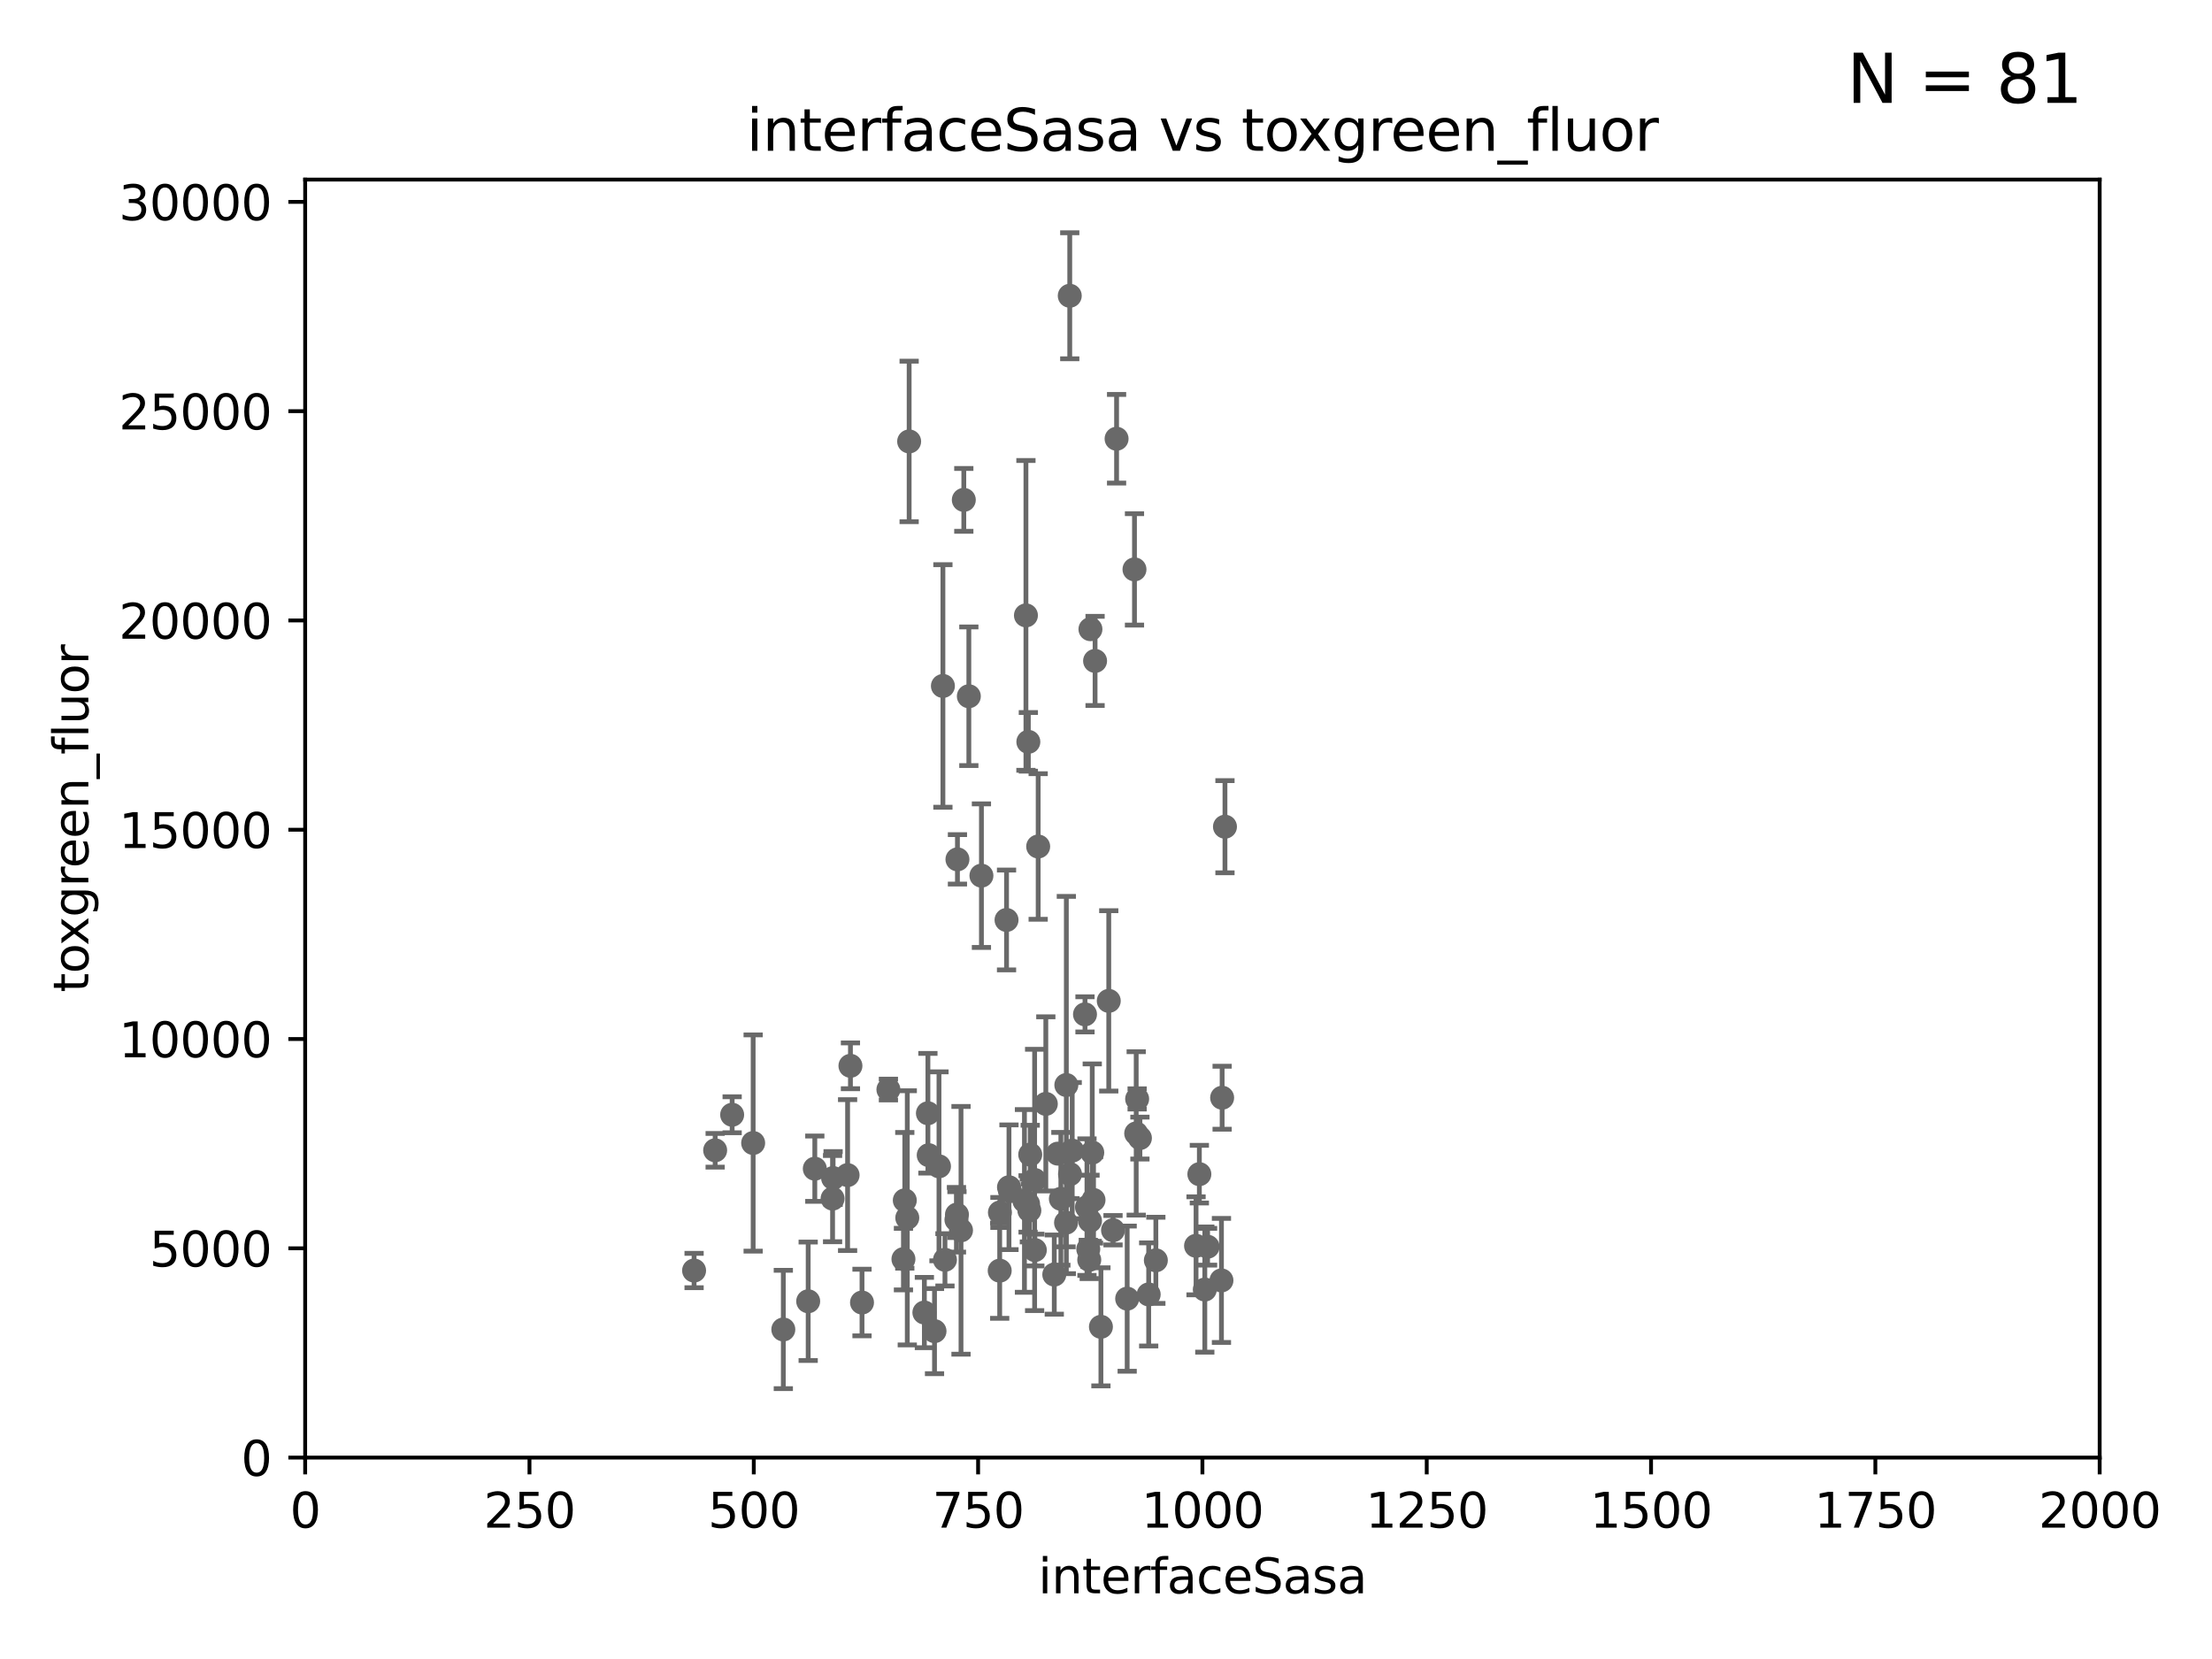 <?xml version="1.0" encoding="utf-8" standalone="no"?>
<!DOCTYPE svg PUBLIC "-//W3C//DTD SVG 1.1//EN"
  "http://www.w3.org/Graphics/SVG/1.1/DTD/svg11.dtd">
<svg xmlns:xlink="http://www.w3.org/1999/xlink" width="460.8pt" height="345.6pt" viewBox="0 0 460.8 345.6" xmlns="http://www.w3.org/2000/svg" version="1.1">
 <defs>
  <style type="text/css">*{stroke-linejoin: round; stroke-linecap: butt}</style>
 </defs>
 <g id="figure_1">
  <g id="patch_1">
   <path d="M 0 345.6 
L 460.8 345.6 
L 460.8 0 
L 0 0 
z
" style="fill: #ffffff"/>
  </g>
  <g id="axes_1">
   <g id="patch_2">
    <path d="M 63.571 303.64 
L 437.4 303.64 
L 437.4 37.411 
L 63.571 37.411 
z
" style="fill: #ffffff"/>
   </g>
   <g id="PathCollection_1">
    <defs>
     <path id="mc69f5da7ca" d="M 0 1.118 
C 0.297 1.118 0.581 1 0.791 0.791 
C 1 0.581 1.118 0.297 1.118 0 
C 1.118 -0.297 1 -0.581 0.791 -0.791 
C 0.581 -1 0.297 -1.118 0 -1.118 
C -0.297 -1.118 -0.581 -1 -0.791 -0.791 
C -1 -0.581 -1.118 -0.297 -1.118 0 
C -1.118 0.297 -1 0.581 -0.791 0.791 
C -0.581 1 -0.297 1.118 0 1.118 
z
" style="stroke: #696969"/>
    </defs>
    <g clip-path="url(#p165bd525e3)">
     <use xlink:href="#mc69f5da7ca" x="152.52" y="232.223" style="fill: #696969; stroke: #696969"/>
     <use xlink:href="#mc69f5da7ca" x="227.159" y="131.072" style="fill: #696969; stroke: #696969"/>
     <use xlink:href="#mc69f5da7ca" x="234.811" y="270.532" style="fill: #696969; stroke: #696969"/>
     <use xlink:href="#mc69f5da7ca" x="254.592" y="228.676" style="fill: #696969; stroke: #696969"/>
     <use xlink:href="#mc69f5da7ca" x="222.138" y="226.03" style="fill: #696969; stroke: #696969"/>
     <use xlink:href="#mc69f5da7ca" x="239.293" y="269.654" style="fill: #696969; stroke: #696969"/>
     <use xlink:href="#mc69f5da7ca" x="214.434" y="252.159" style="fill: #696969; stroke: #696969"/>
     <use xlink:href="#mc69f5da7ca" x="177.163" y="222.03" style="fill: #696969; stroke: #696969"/>
     <use xlink:href="#mc69f5da7ca" x="214.615" y="240.521" style="fill: #696969; stroke: #696969"/>
     <use xlink:href="#mc69f5da7ca" x="208.256" y="264.702" style="fill: #696969; stroke: #696969"/>
     <use xlink:href="#mc69f5da7ca" x="219.626" y="265.515" style="fill: #696969; stroke: #696969"/>
     <use xlink:href="#mc69f5da7ca" x="254.45" y="266.736" style="fill: #696969; stroke: #696969"/>
     <use xlink:href="#mc69f5da7ca" x="213.413" y="250.173" style="fill: #696969; stroke: #696969"/>
     <use xlink:href="#mc69f5da7ca" x="220.998" y="249.733" style="fill: #696969; stroke: #696969"/>
     <use xlink:href="#mc69f5da7ca" x="230.976" y="208.501" style="fill: #696969; stroke: #696969"/>
     <use xlink:href="#mc69f5da7ca" x="213.721" y="128.196" style="fill: #696969; stroke: #696969"/>
     <use xlink:href="#mc69f5da7ca" x="193.469" y="240.644" style="fill: #696969; stroke: #696969"/>
     <use xlink:href="#mc69f5da7ca" x="231.865" y="256.275" style="fill: #696969; stroke: #696969"/>
     <use xlink:href="#mc69f5da7ca" x="209.68" y="191.647" style="fill: #696969; stroke: #696969"/>
     <use xlink:href="#mc69f5da7ca" x="193.301" y="231.912" style="fill: #696969; stroke: #696969"/>
     <use xlink:href="#mc69f5da7ca" x="226.91" y="262.456" style="fill: #696969; stroke: #696969"/>
     <use xlink:href="#mc69f5da7ca" x="228.125" y="137.682" style="fill: #696969; stroke: #696969"/>
     <use xlink:href="#mc69f5da7ca" x="188.486" y="250.052" style="fill: #696969; stroke: #696969"/>
     <use xlink:href="#mc69f5da7ca" x="222.85" y="61.614" style="fill: #696969; stroke: #696969"/>
     <use xlink:href="#mc69f5da7ca" x="251.562" y="259.716" style="fill: #696969; stroke: #696969"/>
     <use xlink:href="#mc69f5da7ca" x="227.8" y="249.972" style="fill: #696969; stroke: #696969"/>
     <use xlink:href="#mc69f5da7ca" x="249.848" y="244.6" style="fill: #696969; stroke: #696969"/>
     <use xlink:href="#mc69f5da7ca" x="222.078" y="254.705" style="fill: #696969; stroke: #696969"/>
     <use xlink:href="#mc69f5da7ca" x="220.368" y="240.325" style="fill: #696969; stroke: #696969"/>
     <use xlink:href="#mc69f5da7ca" x="200.779" y="104.133" style="fill: #696969; stroke: #696969"/>
     <use xlink:href="#mc69f5da7ca" x="229.342" y="276.4" style="fill: #696969; stroke: #696969"/>
     <use xlink:href="#mc69f5da7ca" x="236.691" y="236.109" style="fill: #696969; stroke: #696969"/>
     <use xlink:href="#mc69f5da7ca" x="201.828" y="145.041" style="fill: #696969; stroke: #696969"/>
     <use xlink:href="#mc69f5da7ca" x="236.888" y="228.926" style="fill: #696969; stroke: #696969"/>
     <use xlink:href="#mc69f5da7ca" x="214.224" y="154.539" style="fill: #696969; stroke: #696969"/>
     <use xlink:href="#mc69f5da7ca" x="210.404" y="248.131" style="fill: #696969; stroke: #696969"/>
     <use xlink:href="#mc69f5da7ca" x="215.531" y="245.803" style="fill: #696969; stroke: #696969"/>
     <use xlink:href="#mc69f5da7ca" x="255.183" y="172.218" style="fill: #696969; stroke: #696969"/>
     <use xlink:href="#mc69f5da7ca" x="226.435" y="251.464" style="fill: #696969; stroke: #696969"/>
     <use xlink:href="#mc69f5da7ca" x="196.426" y="142.898" style="fill: #696969; stroke: #696969"/>
     <use xlink:href="#mc69f5da7ca" x="237.467" y="237.081" style="fill: #696969; stroke: #696969"/>
     <use xlink:href="#mc69f5da7ca" x="227.071" y="254.328" style="fill: #696969; stroke: #696969"/>
     <use xlink:href="#mc69f5da7ca" x="189.391" y="91.959" style="fill: #696969; stroke: #696969"/>
     <use xlink:href="#mc69f5da7ca" x="196.854" y="262.442" style="fill: #696969; stroke: #696969"/>
     <use xlink:href="#mc69f5da7ca" x="232.604" y="91.401" style="fill: #696969; stroke: #696969"/>
     <use xlink:href="#mc69f5da7ca" x="199.351" y="253.024" style="fill: #696969; stroke: #696969"/>
     <use xlink:href="#mc69f5da7ca" x="199.454" y="179.021" style="fill: #696969; stroke: #696969"/>
     <use xlink:href="#mc69f5da7ca" x="188.204" y="262.298" style="fill: #696969; stroke: #696969"/>
     <use xlink:href="#mc69f5da7ca" x="236.334" y="118.613" style="fill: #696969; stroke: #696969"/>
     <use xlink:href="#mc69f5da7ca" x="215.577" y="260.408" style="fill: #696969; stroke: #696969"/>
     <use xlink:href="#mc69f5da7ca" x="192.565" y="273.425" style="fill: #696969; stroke: #696969"/>
     <use xlink:href="#mc69f5da7ca" x="210.189" y="247.328" style="fill: #696969; stroke: #696969"/>
     <use xlink:href="#mc69f5da7ca" x="156.896" y="238.109" style="fill: #696969; stroke: #696969"/>
     <use xlink:href="#mc69f5da7ca" x="179.572" y="271.342" style="fill: #696969; stroke: #696969"/>
     <use xlink:href="#mc69f5da7ca" x="214.168" y="250.798" style="fill: #696969; stroke: #696969"/>
     <use xlink:href="#mc69f5da7ca" x="168.359" y="271.08" style="fill: #696969; stroke: #696969"/>
     <use xlink:href="#mc69f5da7ca" x="148.98" y="239.627" style="fill: #696969; stroke: #696969"/>
     <use xlink:href="#mc69f5da7ca" x="144.591" y="264.676" style="fill: #696969; stroke: #696969"/>
     <use xlink:href="#mc69f5da7ca" x="208.303" y="252.58" style="fill: #696969; stroke: #696969"/>
     <use xlink:href="#mc69f5da7ca" x="173.55" y="245.41" style="fill: #696969; stroke: #696969"/>
     <use xlink:href="#mc69f5da7ca" x="176.57" y="244.793" style="fill: #696969; stroke: #696969"/>
     <use xlink:href="#mc69f5da7ca" x="249.159" y="259.526" style="fill: #696969; stroke: #696969"/>
     <use xlink:href="#mc69f5da7ca" x="222.903" y="244.598" style="fill: #696969; stroke: #696969"/>
     <use xlink:href="#mc69f5da7ca" x="195.608" y="242.966" style="fill: #696969; stroke: #696969"/>
     <use xlink:href="#mc69f5da7ca" x="217.863" y="229.961" style="fill: #696969; stroke: #696969"/>
     <use xlink:href="#mc69f5da7ca" x="250.983" y="268.638" style="fill: #696969; stroke: #696969"/>
     <use xlink:href="#mc69f5da7ca" x="223.362" y="239.696" style="fill: #696969; stroke: #696969"/>
     <use xlink:href="#mc69f5da7ca" x="185.073" y="226.973" style="fill: #696969; stroke: #696969"/>
     <use xlink:href="#mc69f5da7ca" x="169.74" y="243.461" style="fill: #696969; stroke: #696969"/>
     <use xlink:href="#mc69f5da7ca" x="216.271" y="176.343" style="fill: #696969; stroke: #696969"/>
     <use xlink:href="#mc69f5da7ca" x="163.18" y="276.953" style="fill: #696969; stroke: #696969"/>
     <use xlink:href="#mc69f5da7ca" x="240.785" y="262.547" style="fill: #696969; stroke: #696969"/>
     <use xlink:href="#mc69f5da7ca" x="226.708" y="260.213" style="fill: #696969; stroke: #696969"/>
     <use xlink:href="#mc69f5da7ca" x="194.677" y="277.301" style="fill: #696969; stroke: #696969"/>
     <use xlink:href="#mc69f5da7ca" x="199.245" y="254.099" style="fill: #696969; stroke: #696969"/>
     <use xlink:href="#mc69f5da7ca" x="204.449" y="182.415" style="fill: #696969; stroke: #696969"/>
     <use xlink:href="#mc69f5da7ca" x="226.024" y="211.31" style="fill: #696969; stroke: #696969"/>
     <use xlink:href="#mc69f5da7ca" x="200.196" y="256.301" style="fill: #696969; stroke: #696969"/>
     <use xlink:href="#mc69f5da7ca" x="227.536" y="240.105" style="fill: #696969; stroke: #696969"/>
     <use xlink:href="#mc69f5da7ca" x="189.004" y="253.699" style="fill: #696969; stroke: #696969"/>
     <use xlink:href="#mc69f5da7ca" x="173.441" y="249.694" style="fill: #696969; stroke: #696969"/>
    </g>
   </g>
   <g id="matplotlib.axis_1">
    <g id="xtick_1">
     <g id="line2d_1">
      <defs>
       <path id="mbafc7efdcf" d="M 0 0 
L 0 3.5 
" style="stroke: #000000; stroke-width: 0.8"/>
      </defs>
      <g>
       <use xlink:href="#mbafc7efdcf" x="63.571" y="303.64" style="stroke: #000000; stroke-width: 0.8"/>
      </g>
     </g>
     <g id="text_1">
      <!-- 0 -->
      <g transform="translate(60.39 318.238)scale(0.1 -0.1)">
       <defs>
        <path id="DejaVuSans-30" d="M 2034 4250 
Q 1547 4250 1301 3770 
Q 1056 3291 1056 2328 
Q 1056 1369 1301 889 
Q 1547 409 2034 409 
Q 2525 409 2770 889 
Q 3016 1369 3016 2328 
Q 3016 3291 2770 3770 
Q 2525 4250 2034 4250 
z
M 2034 4750 
Q 2819 4750 3233 4129 
Q 3647 3509 3647 2328 
Q 3647 1150 3233 529 
Q 2819 -91 2034 -91 
Q 1250 -91 836 529 
Q 422 1150 422 2328 
Q 422 3509 836 4129 
Q 1250 4750 2034 4750 
z
" transform="scale(0.016)"/>
       </defs>
       <use xlink:href="#DejaVuSans-30"/>
      </g>
     </g>
    </g>
    <g id="xtick_2">
     <g id="line2d_2">
      <g>
       <use xlink:href="#mbafc7efdcf" x="110.3" y="303.64" style="stroke: #000000; stroke-width: 0.8"/>
      </g>
     </g>
     <g id="text_2">
      <!-- 250 -->
      <g transform="translate(100.756 318.238)scale(0.1 -0.1)">
       <defs>
        <path id="DejaVuSans-32" d="M 1228 531 
L 3431 531 
L 3431 0 
L 469 0 
L 469 531 
Q 828 903 1448 1529 
Q 2069 2156 2228 2338 
Q 2531 2678 2651 2914 
Q 2772 3150 2772 3378 
Q 2772 3750 2511 3984 
Q 2250 4219 1831 4219 
Q 1534 4219 1204 4116 
Q 875 4013 500 3803 
L 500 4441 
Q 881 4594 1212 4672 
Q 1544 4750 1819 4750 
Q 2544 4750 2975 4387 
Q 3406 4025 3406 3419 
Q 3406 3131 3298 2873 
Q 3191 2616 2906 2266 
Q 2828 2175 2409 1742 
Q 1991 1309 1228 531 
z
" transform="scale(0.016)"/>
        <path id="DejaVuSans-35" d="M 691 4666 
L 3169 4666 
L 3169 4134 
L 1269 4134 
L 1269 2991 
Q 1406 3038 1543 3061 
Q 1681 3084 1819 3084 
Q 2600 3084 3056 2656 
Q 3513 2228 3513 1497 
Q 3513 744 3044 326 
Q 2575 -91 1722 -91 
Q 1428 -91 1123 -41 
Q 819 9 494 109 
L 494 744 
Q 775 591 1075 516 
Q 1375 441 1709 441 
Q 2250 441 2565 725 
Q 2881 1009 2881 1497 
Q 2881 1984 2565 2268 
Q 2250 2553 1709 2553 
Q 1456 2553 1204 2497 
Q 953 2441 691 2322 
L 691 4666 
z
" transform="scale(0.016)"/>
       </defs>
       <use xlink:href="#DejaVuSans-32"/>
       <use xlink:href="#DejaVuSans-35" x="63.623"/>
       <use xlink:href="#DejaVuSans-30" x="127.246"/>
      </g>
     </g>
    </g>
    <g id="xtick_3">
     <g id="line2d_3">
      <g>
       <use xlink:href="#mbafc7efdcf" x="157.028" y="303.64" style="stroke: #000000; stroke-width: 0.8"/>
      </g>
     </g>
     <g id="text_3">
      <!-- 500 -->
      <g transform="translate(147.485 318.238)scale(0.1 -0.1)">
       <use xlink:href="#DejaVuSans-35"/>
       <use xlink:href="#DejaVuSans-30" x="63.623"/>
       <use xlink:href="#DejaVuSans-30" x="127.246"/>
      </g>
     </g>
    </g>
    <g id="xtick_4">
     <g id="line2d_4">
      <g>
       <use xlink:href="#mbafc7efdcf" x="203.757" y="303.64" style="stroke: #000000; stroke-width: 0.8"/>
      </g>
     </g>
     <g id="text_4">
      <!-- 750 -->
      <g transform="translate(194.213 318.238)scale(0.1 -0.1)">
       <defs>
        <path id="DejaVuSans-37" d="M 525 4666 
L 3525 4666 
L 3525 4397 
L 1831 0 
L 1172 0 
L 2766 4134 
L 525 4134 
L 525 4666 
z
" transform="scale(0.016)"/>
       </defs>
       <use xlink:href="#DejaVuSans-37"/>
       <use xlink:href="#DejaVuSans-35" x="63.623"/>
       <use xlink:href="#DejaVuSans-30" x="127.246"/>
      </g>
     </g>
    </g>
    <g id="xtick_5">
     <g id="line2d_5">
      <g>
       <use xlink:href="#mbafc7efdcf" x="250.486" y="303.64" style="stroke: #000000; stroke-width: 0.8"/>
      </g>
     </g>
     <g id="text_5">
      <!-- 1000 -->
      <g transform="translate(237.761 318.238)scale(0.1 -0.1)">
       <defs>
        <path id="DejaVuSans-31" d="M 794 531 
L 1825 531 
L 1825 4091 
L 703 3866 
L 703 4441 
L 1819 4666 
L 2450 4666 
L 2450 531 
L 3481 531 
L 3481 0 
L 794 0 
L 794 531 
z
" transform="scale(0.016)"/>
       </defs>
       <use xlink:href="#DejaVuSans-31"/>
       <use xlink:href="#DejaVuSans-30" x="63.623"/>
       <use xlink:href="#DejaVuSans-30" x="127.246"/>
       <use xlink:href="#DejaVuSans-30" x="190.869"/>
      </g>
     </g>
    </g>
    <g id="xtick_6">
     <g id="line2d_6">
      <g>
       <use xlink:href="#mbafc7efdcf" x="297.214" y="303.64" style="stroke: #000000; stroke-width: 0.8"/>
      </g>
     </g>
     <g id="text_6">
      <!-- 1250 -->
      <g transform="translate(284.489 318.238)scale(0.1 -0.1)">
       <use xlink:href="#DejaVuSans-31"/>
       <use xlink:href="#DejaVuSans-32" x="63.623"/>
       <use xlink:href="#DejaVuSans-35" x="127.246"/>
       <use xlink:href="#DejaVuSans-30" x="190.869"/>
      </g>
     </g>
    </g>
    <g id="xtick_7">
     <g id="line2d_7">
      <g>
       <use xlink:href="#mbafc7efdcf" x="343.943" y="303.64" style="stroke: #000000; stroke-width: 0.8"/>
      </g>
     </g>
     <g id="text_7">
      <!-- 1500 -->
      <g transform="translate(331.218 318.238)scale(0.1 -0.1)">
       <use xlink:href="#DejaVuSans-31"/>
       <use xlink:href="#DejaVuSans-35" x="63.623"/>
       <use xlink:href="#DejaVuSans-30" x="127.246"/>
       <use xlink:href="#DejaVuSans-30" x="190.869"/>
      </g>
     </g>
    </g>
    <g id="xtick_8">
     <g id="line2d_8">
      <g>
       <use xlink:href="#mbafc7efdcf" x="390.671" y="303.64" style="stroke: #000000; stroke-width: 0.8"/>
      </g>
     </g>
     <g id="text_8">
      <!-- 1750 -->
      <g transform="translate(377.946 318.238)scale(0.1 -0.1)">
       <use xlink:href="#DejaVuSans-31"/>
       <use xlink:href="#DejaVuSans-37" x="63.623"/>
       <use xlink:href="#DejaVuSans-35" x="127.246"/>
       <use xlink:href="#DejaVuSans-30" x="190.869"/>
      </g>
     </g>
    </g>
    <g id="xtick_9">
     <g id="line2d_9">
      <g>
       <use xlink:href="#mbafc7efdcf" x="437.4" y="303.64" style="stroke: #000000; stroke-width: 0.8"/>
      </g>
     </g>
     <g id="text_9">
      <!-- 2000 -->
      <g transform="translate(424.675 318.238)scale(0.1 -0.1)">
       <use xlink:href="#DejaVuSans-32"/>
       <use xlink:href="#DejaVuSans-30" x="63.623"/>
       <use xlink:href="#DejaVuSans-30" x="127.246"/>
       <use xlink:href="#DejaVuSans-30" x="190.869"/>
      </g>
     </g>
    </g>
    <g id="text_10">
     <!-- interfaceSasa -->
     <g transform="translate(216.279 331.917)scale(0.1 -0.1)">
      <defs>
       <path id="DejaVuSans-69" d="M 603 3500 
L 1178 3500 
L 1178 0 
L 603 0 
L 603 3500 
z
M 603 4863 
L 1178 4863 
L 1178 4134 
L 603 4134 
L 603 4863 
z
" transform="scale(0.016)"/>
       <path id="DejaVuSans-6e" d="M 3513 2113 
L 3513 0 
L 2938 0 
L 2938 2094 
Q 2938 2591 2744 2837 
Q 2550 3084 2163 3084 
Q 1697 3084 1428 2787 
Q 1159 2491 1159 1978 
L 1159 0 
L 581 0 
L 581 3500 
L 1159 3500 
L 1159 2956 
Q 1366 3272 1645 3428 
Q 1925 3584 2291 3584 
Q 2894 3584 3203 3211 
Q 3513 2838 3513 2113 
z
" transform="scale(0.016)"/>
       <path id="DejaVuSans-74" d="M 1172 4494 
L 1172 3500 
L 2356 3500 
L 2356 3053 
L 1172 3053 
L 1172 1153 
Q 1172 725 1289 603 
Q 1406 481 1766 481 
L 2356 481 
L 2356 0 
L 1766 0 
Q 1100 0 847 248 
Q 594 497 594 1153 
L 594 3053 
L 172 3053 
L 172 3500 
L 594 3500 
L 594 4494 
L 1172 4494 
z
" transform="scale(0.016)"/>
       <path id="DejaVuSans-65" d="M 3597 1894 
L 3597 1613 
L 953 1613 
Q 991 1019 1311 708 
Q 1631 397 2203 397 
Q 2534 397 2845 478 
Q 3156 559 3463 722 
L 3463 178 
Q 3153 47 2828 -22 
Q 2503 -91 2169 -91 
Q 1331 -91 842 396 
Q 353 884 353 1716 
Q 353 2575 817 3079 
Q 1281 3584 2069 3584 
Q 2775 3584 3186 3129 
Q 3597 2675 3597 1894 
z
M 3022 2063 
Q 3016 2534 2758 2815 
Q 2500 3097 2075 3097 
Q 1594 3097 1305 2825 
Q 1016 2553 972 2059 
L 3022 2063 
z
" transform="scale(0.016)"/>
       <path id="DejaVuSans-72" d="M 2631 2963 
Q 2534 3019 2420 3045 
Q 2306 3072 2169 3072 
Q 1681 3072 1420 2755 
Q 1159 2438 1159 1844 
L 1159 0 
L 581 0 
L 581 3500 
L 1159 3500 
L 1159 2956 
Q 1341 3275 1631 3429 
Q 1922 3584 2338 3584 
Q 2397 3584 2469 3576 
Q 2541 3569 2628 3553 
L 2631 2963 
z
" transform="scale(0.016)"/>
       <path id="DejaVuSans-66" d="M 2375 4863 
L 2375 4384 
L 1825 4384 
Q 1516 4384 1395 4259 
Q 1275 4134 1275 3809 
L 1275 3500 
L 2222 3500 
L 2222 3053 
L 1275 3053 
L 1275 0 
L 697 0 
L 697 3053 
L 147 3053 
L 147 3500 
L 697 3500 
L 697 3744 
Q 697 4328 969 4595 
Q 1241 4863 1831 4863 
L 2375 4863 
z
" transform="scale(0.016)"/>
       <path id="DejaVuSans-61" d="M 2194 1759 
Q 1497 1759 1228 1600 
Q 959 1441 959 1056 
Q 959 750 1161 570 
Q 1363 391 1709 391 
Q 2188 391 2477 730 
Q 2766 1069 2766 1631 
L 2766 1759 
L 2194 1759 
z
M 3341 1997 
L 3341 0 
L 2766 0 
L 2766 531 
Q 2569 213 2275 61 
Q 1981 -91 1556 -91 
Q 1019 -91 701 211 
Q 384 513 384 1019 
Q 384 1609 779 1909 
Q 1175 2209 1959 2209 
L 2766 2209 
L 2766 2266 
Q 2766 2663 2505 2880 
Q 2244 3097 1772 3097 
Q 1472 3097 1187 3025 
Q 903 2953 641 2809 
L 641 3341 
Q 956 3463 1253 3523 
Q 1550 3584 1831 3584 
Q 2591 3584 2966 3190 
Q 3341 2797 3341 1997 
z
" transform="scale(0.016)"/>
       <path id="DejaVuSans-63" d="M 3122 3366 
L 3122 2828 
Q 2878 2963 2633 3030 
Q 2388 3097 2138 3097 
Q 1578 3097 1268 2742 
Q 959 2388 959 1747 
Q 959 1106 1268 751 
Q 1578 397 2138 397 
Q 2388 397 2633 464 
Q 2878 531 3122 666 
L 3122 134 
Q 2881 22 2623 -34 
Q 2366 -91 2075 -91 
Q 1284 -91 818 406 
Q 353 903 353 1747 
Q 353 2603 823 3093 
Q 1294 3584 2113 3584 
Q 2378 3584 2631 3529 
Q 2884 3475 3122 3366 
z
" transform="scale(0.016)"/>
       <path id="DejaVuSans-53" d="M 3425 4513 
L 3425 3897 
Q 3066 4069 2747 4153 
Q 2428 4238 2131 4238 
Q 1616 4238 1336 4038 
Q 1056 3838 1056 3469 
Q 1056 3159 1242 3001 
Q 1428 2844 1947 2747 
L 2328 2669 
Q 3034 2534 3370 2195 
Q 3706 1856 3706 1288 
Q 3706 609 3251 259 
Q 2797 -91 1919 -91 
Q 1588 -91 1214 -16 
Q 841 59 441 206 
L 441 856 
Q 825 641 1194 531 
Q 1563 422 1919 422 
Q 2459 422 2753 634 
Q 3047 847 3047 1241 
Q 3047 1584 2836 1778 
Q 2625 1972 2144 2069 
L 1759 2144 
Q 1053 2284 737 2584 
Q 422 2884 422 3419 
Q 422 4038 858 4394 
Q 1294 4750 2059 4750 
Q 2388 4750 2728 4690 
Q 3069 4631 3425 4513 
z
" transform="scale(0.016)"/>
       <path id="DejaVuSans-73" d="M 2834 3397 
L 2834 2853 
Q 2591 2978 2328 3040 
Q 2066 3103 1784 3103 
Q 1356 3103 1142 2972 
Q 928 2841 928 2578 
Q 928 2378 1081 2264 
Q 1234 2150 1697 2047 
L 1894 2003 
Q 2506 1872 2764 1633 
Q 3022 1394 3022 966 
Q 3022 478 2636 193 
Q 2250 -91 1575 -91 
Q 1294 -91 989 -36 
Q 684 19 347 128 
L 347 722 
Q 666 556 975 473 
Q 1284 391 1588 391 
Q 1994 391 2212 530 
Q 2431 669 2431 922 
Q 2431 1156 2273 1281 
Q 2116 1406 1581 1522 
L 1381 1569 
Q 847 1681 609 1914 
Q 372 2147 372 2553 
Q 372 3047 722 3315 
Q 1072 3584 1716 3584 
Q 2034 3584 2315 3537 
Q 2597 3491 2834 3397 
z
" transform="scale(0.016)"/>
      </defs>
      <use xlink:href="#DejaVuSans-69"/>
      <use xlink:href="#DejaVuSans-6e" x="27.783"/>
      <use xlink:href="#DejaVuSans-74" x="91.162"/>
      <use xlink:href="#DejaVuSans-65" x="130.371"/>
      <use xlink:href="#DejaVuSans-72" x="191.895"/>
      <use xlink:href="#DejaVuSans-66" x="233.008"/>
      <use xlink:href="#DejaVuSans-61" x="268.213"/>
      <use xlink:href="#DejaVuSans-63" x="329.492"/>
      <use xlink:href="#DejaVuSans-65" x="384.473"/>
      <use xlink:href="#DejaVuSans-53" x="445.996"/>
      <use xlink:href="#DejaVuSans-61" x="509.473"/>
      <use xlink:href="#DejaVuSans-73" x="570.752"/>
      <use xlink:href="#DejaVuSans-61" x="622.852"/>
     </g>
    </g>
   </g>
   <g id="matplotlib.axis_2">
    <g id="ytick_1">
     <g id="line2d_10">
      <defs>
       <path id="m577dec6bf4" d="M 0 0 
L -3.5 0 
" style="stroke: #000000; stroke-width: 0.8"/>
      </defs>
      <g>
       <use xlink:href="#m577dec6bf4" x="63.571" y="303.64" style="stroke: #000000; stroke-width: 0.8"/>
      </g>
     </g>
     <g id="text_11">
      <!-- 0 -->
      <g transform="translate(50.209 307.439)scale(0.1 -0.1)">
       <use xlink:href="#DejaVuSans-30"/>
      </g>
     </g>
    </g>
    <g id="ytick_2">
     <g id="line2d_11">
      <g>
       <use xlink:href="#m577dec6bf4" x="63.571" y="260.043" style="stroke: #000000; stroke-width: 0.8"/>
      </g>
     </g>
     <g id="text_12">
      <!-- 5000 -->
      <g transform="translate(31.121 263.843)scale(0.1 -0.1)">
       <use xlink:href="#DejaVuSans-35"/>
       <use xlink:href="#DejaVuSans-30" x="63.623"/>
       <use xlink:href="#DejaVuSans-30" x="127.246"/>
       <use xlink:href="#DejaVuSans-30" x="190.869"/>
      </g>
     </g>
    </g>
    <g id="ytick_3">
     <g id="line2d_12">
      <g>
       <use xlink:href="#m577dec6bf4" x="63.571" y="216.447" style="stroke: #000000; stroke-width: 0.8"/>
      </g>
     </g>
     <g id="text_13">
      <!-- 10000 -->
      <g transform="translate(24.759 220.246)scale(0.1 -0.1)">
       <use xlink:href="#DejaVuSans-31"/>
       <use xlink:href="#DejaVuSans-30" x="63.623"/>
       <use xlink:href="#DejaVuSans-30" x="127.246"/>
       <use xlink:href="#DejaVuSans-30" x="190.869"/>
       <use xlink:href="#DejaVuSans-30" x="254.492"/>
      </g>
     </g>
    </g>
    <g id="ytick_4">
     <g id="line2d_13">
      <g>
       <use xlink:href="#m577dec6bf4" x="63.571" y="172.85" style="stroke: #000000; stroke-width: 0.8"/>
      </g>
     </g>
     <g id="text_14">
      <!-- 15000 -->
      <g transform="translate(24.759 176.649)scale(0.1 -0.1)">
       <use xlink:href="#DejaVuSans-31"/>
       <use xlink:href="#DejaVuSans-35" x="63.623"/>
       <use xlink:href="#DejaVuSans-30" x="127.246"/>
       <use xlink:href="#DejaVuSans-30" x="190.869"/>
       <use xlink:href="#DejaVuSans-30" x="254.492"/>
      </g>
     </g>
    </g>
    <g id="ytick_5">
     <g id="line2d_14">
      <g>
       <use xlink:href="#m577dec6bf4" x="63.571" y="129.254" style="stroke: #000000; stroke-width: 0.8"/>
      </g>
     </g>
     <g id="text_15">
      <!-- 20000 -->
      <g transform="translate(24.759 133.053)scale(0.1 -0.1)">
       <use xlink:href="#DejaVuSans-32"/>
       <use xlink:href="#DejaVuSans-30" x="63.623"/>
       <use xlink:href="#DejaVuSans-30" x="127.246"/>
       <use xlink:href="#DejaVuSans-30" x="190.869"/>
       <use xlink:href="#DejaVuSans-30" x="254.492"/>
      </g>
     </g>
    </g>
    <g id="ytick_6">
     <g id="line2d_15">
      <g>
       <use xlink:href="#m577dec6bf4" x="63.571" y="85.657" style="stroke: #000000; stroke-width: 0.8"/>
      </g>
     </g>
     <g id="text_16">
      <!-- 25000 -->
      <g transform="translate(24.759 89.456)scale(0.1 -0.1)">
       <use xlink:href="#DejaVuSans-32"/>
       <use xlink:href="#DejaVuSans-35" x="63.623"/>
       <use xlink:href="#DejaVuSans-30" x="127.246"/>
       <use xlink:href="#DejaVuSans-30" x="190.869"/>
       <use xlink:href="#DejaVuSans-30" x="254.492"/>
      </g>
     </g>
    </g>
    <g id="ytick_7">
     <g id="line2d_16">
      <g>
       <use xlink:href="#m577dec6bf4" x="63.571" y="42.06" style="stroke: #000000; stroke-width: 0.8"/>
      </g>
     </g>
     <g id="text_17">
      <!-- 30000 -->
      <g transform="translate(24.759 45.86)scale(0.1 -0.1)">
       <defs>
        <path id="DejaVuSans-33" d="M 2597 2516 
Q 3050 2419 3304 2112 
Q 3559 1806 3559 1356 
Q 3559 666 3084 287 
Q 2609 -91 1734 -91 
Q 1441 -91 1130 -33 
Q 819 25 488 141 
L 488 750 
Q 750 597 1062 519 
Q 1375 441 1716 441 
Q 2309 441 2620 675 
Q 2931 909 2931 1356 
Q 2931 1769 2642 2001 
Q 2353 2234 1838 2234 
L 1294 2234 
L 1294 2753 
L 1863 2753 
Q 2328 2753 2575 2939 
Q 2822 3125 2822 3475 
Q 2822 3834 2567 4026 
Q 2313 4219 1838 4219 
Q 1578 4219 1281 4162 
Q 984 4106 628 3988 
L 628 4550 
Q 988 4650 1302 4700 
Q 1616 4750 1894 4750 
Q 2613 4750 3031 4423 
Q 3450 4097 3450 3541 
Q 3450 3153 3228 2886 
Q 3006 2619 2597 2516 
z
" transform="scale(0.016)"/>
       </defs>
       <use xlink:href="#DejaVuSans-33"/>
       <use xlink:href="#DejaVuSans-30" x="63.623"/>
       <use xlink:href="#DejaVuSans-30" x="127.246"/>
       <use xlink:href="#DejaVuSans-30" x="190.869"/>
       <use xlink:href="#DejaVuSans-30" x="254.492"/>
      </g>
     </g>
    </g>
    <g id="text_18">
     <!-- toxgreen_fluor -->
     <g transform="translate(18.401 206.72)rotate(-90)scale(0.1 -0.1)">
      <defs>
       <path id="DejaVuSans-6f" d="M 1959 3097 
Q 1497 3097 1228 2736 
Q 959 2375 959 1747 
Q 959 1119 1226 758 
Q 1494 397 1959 397 
Q 2419 397 2687 759 
Q 2956 1122 2956 1747 
Q 2956 2369 2687 2733 
Q 2419 3097 1959 3097 
z
M 1959 3584 
Q 2709 3584 3137 3096 
Q 3566 2609 3566 1747 
Q 3566 888 3137 398 
Q 2709 -91 1959 -91 
Q 1206 -91 779 398 
Q 353 888 353 1747 
Q 353 2609 779 3096 
Q 1206 3584 1959 3584 
z
" transform="scale(0.016)"/>
       <path id="DejaVuSans-78" d="M 3513 3500 
L 2247 1797 
L 3578 0 
L 2900 0 
L 1881 1375 
L 863 0 
L 184 0 
L 1544 1831 
L 300 3500 
L 978 3500 
L 1906 2253 
L 2834 3500 
L 3513 3500 
z
" transform="scale(0.016)"/>
       <path id="DejaVuSans-67" d="M 2906 1791 
Q 2906 2416 2648 2759 
Q 2391 3103 1925 3103 
Q 1463 3103 1205 2759 
Q 947 2416 947 1791 
Q 947 1169 1205 825 
Q 1463 481 1925 481 
Q 2391 481 2648 825 
Q 2906 1169 2906 1791 
z
M 3481 434 
Q 3481 -459 3084 -895 
Q 2688 -1331 1869 -1331 
Q 1566 -1331 1297 -1286 
Q 1028 -1241 775 -1147 
L 775 -588 
Q 1028 -725 1275 -790 
Q 1522 -856 1778 -856 
Q 2344 -856 2625 -561 
Q 2906 -266 2906 331 
L 2906 616 
Q 2728 306 2450 153 
Q 2172 0 1784 0 
Q 1141 0 747 490 
Q 353 981 353 1791 
Q 353 2603 747 3093 
Q 1141 3584 1784 3584 
Q 2172 3584 2450 3431 
Q 2728 3278 2906 2969 
L 2906 3500 
L 3481 3500 
L 3481 434 
z
" transform="scale(0.016)"/>
       <path id="DejaVuSans-5f" d="M 3263 -1063 
L 3263 -1509 
L -63 -1509 
L -63 -1063 
L 3263 -1063 
z
" transform="scale(0.016)"/>
       <path id="DejaVuSans-6c" d="M 603 4863 
L 1178 4863 
L 1178 0 
L 603 0 
L 603 4863 
z
" transform="scale(0.016)"/>
       <path id="DejaVuSans-75" d="M 544 1381 
L 544 3500 
L 1119 3500 
L 1119 1403 
Q 1119 906 1312 657 
Q 1506 409 1894 409 
Q 2359 409 2629 706 
Q 2900 1003 2900 1516 
L 2900 3500 
L 3475 3500 
L 3475 0 
L 2900 0 
L 2900 538 
Q 2691 219 2414 64 
Q 2138 -91 1772 -91 
Q 1169 -91 856 284 
Q 544 659 544 1381 
z
M 1991 3584 
L 1991 3584 
z
" transform="scale(0.016)"/>
      </defs>
      <use xlink:href="#DejaVuSans-74"/>
      <use xlink:href="#DejaVuSans-6f" x="39.209"/>
      <use xlink:href="#DejaVuSans-78" x="97.266"/>
      <use xlink:href="#DejaVuSans-67" x="156.445"/>
      <use xlink:href="#DejaVuSans-72" x="219.922"/>
      <use xlink:href="#DejaVuSans-65" x="258.785"/>
      <use xlink:href="#DejaVuSans-65" x="320.309"/>
      <use xlink:href="#DejaVuSans-6e" x="381.832"/>
      <use xlink:href="#DejaVuSans-5f" x="445.211"/>
      <use xlink:href="#DejaVuSans-66" x="495.211"/>
      <use xlink:href="#DejaVuSans-6c" x="530.416"/>
      <use xlink:href="#DejaVuSans-75" x="558.199"/>
      <use xlink:href="#DejaVuSans-6f" x="621.578"/>
      <use xlink:href="#DejaVuSans-72" x="682.76"/>
     </g>
    </g>
   </g>
   <g id="LineCollection_1">
    <path d="M 152.52 235.969 
L 152.52 228.477 
" clip-path="url(#p165bd525e3)" style="fill: none; stroke: #696969"/>
    <path d="M 227.159 131.667 
L 227.159 130.476 
" clip-path="url(#p165bd525e3)" style="fill: none; stroke: #696969"/>
    <path d="M 234.811 285.649 
L 234.811 255.415 
" clip-path="url(#p165bd525e3)" style="fill: none; stroke: #696969"/>
    <path d="M 254.592 235.234 
L 254.592 222.117 
" clip-path="url(#p165bd525e3)" style="fill: none; stroke: #696969"/>
    <path d="M 222.138 265.328 
L 222.138 186.732 
" clip-path="url(#p165bd525e3)" style="fill: none; stroke: #696969"/>
    <path d="M 239.293 280.391 
L 239.293 258.917 
" clip-path="url(#p165bd525e3)" style="fill: none; stroke: #696969"/>
    <path d="M 214.434 258.71 
L 214.434 245.608 
" clip-path="url(#p165bd525e3)" style="fill: none; stroke: #696969"/>
    <path d="M 177.163 226.799 
L 177.163 217.261 
" clip-path="url(#p165bd525e3)" style="fill: none; stroke: #696969"/>
    <path d="M 214.615 246.633 
L 214.615 234.409 
" clip-path="url(#p165bd525e3)" style="fill: none; stroke: #696969"/>
    <path d="M 208.256 274.628 
L 208.256 254.777 
" clip-path="url(#p165bd525e3)" style="fill: none; stroke: #696969"/>
    <path d="M 219.626 273.765 
L 219.626 257.265 
" clip-path="url(#p165bd525e3)" style="fill: none; stroke: #696969"/>
    <path d="M 254.45 279.652 
L 254.45 253.819 
" clip-path="url(#p165bd525e3)" style="fill: none; stroke: #696969"/>
    <path d="M 213.413 269.205 
L 213.413 231.141 
" clip-path="url(#p165bd525e3)" style="fill: none; stroke: #696969"/>
    <path d="M 220.998 263.561 
L 220.998 235.905 
" clip-path="url(#p165bd525e3)" style="fill: none; stroke: #696969"/>
    <path d="M 230.976 227.287 
L 230.976 189.715 
" clip-path="url(#p165bd525e3)" style="fill: none; stroke: #696969"/>
    <path d="M 213.721 160.459 
L 213.721 95.932 
" clip-path="url(#p165bd525e3)" style="fill: none; stroke: #696969"/>
    <path d="M 193.469 241.246 
L 193.469 240.043 
" clip-path="url(#p165bd525e3)" style="fill: none; stroke: #696969"/>
    <path d="M 231.865 259.338 
L 231.865 253.212 
" clip-path="url(#p165bd525e3)" style="fill: none; stroke: #696969"/>
    <path d="M 209.68 202.046 
L 209.68 181.247 
" clip-path="url(#p165bd525e3)" style="fill: none; stroke: #696969"/>
    <path d="M 193.301 244.381 
L 193.301 219.443 
" clip-path="url(#p165bd525e3)" style="fill: none; stroke: #696969"/>
    <path d="M 226.91 266.354 
L 226.91 258.558 
" clip-path="url(#p165bd525e3)" style="fill: none; stroke: #696969"/>
    <path d="M 228.125 146.974 
L 228.125 128.391 
" clip-path="url(#p165bd525e3)" style="fill: none; stroke: #696969"/>
    <path d="M 188.486 264.188 
L 188.486 235.916 
" clip-path="url(#p165bd525e3)" style="fill: none; stroke: #696969"/>
    <path d="M 222.85 74.739 
L 222.85 48.489 
" clip-path="url(#p165bd525e3)" style="fill: none; stroke: #696969"/>
    <path d="M 251.562 263.544 
L 251.562 255.889 
" clip-path="url(#p165bd525e3)" style="fill: none; stroke: #696969"/>
    <path d="M 227.8 258.962 
L 227.8 240.982 
" clip-path="url(#p165bd525e3)" style="fill: none; stroke: #696969"/>
    <path d="M 249.848 250.608 
L 249.848 238.592 
" clip-path="url(#p165bd525e3)" style="fill: none; stroke: #696969"/>
    <path d="M 222.078 259.736 
L 222.078 249.674 
" clip-path="url(#p165bd525e3)" style="fill: none; stroke: #696969"/>
    <path d="M 220.368 241.126 
L 220.368 239.524 
" clip-path="url(#p165bd525e3)" style="fill: none; stroke: #696969"/>
    <path d="M 200.779 110.676 
L 200.779 97.591 
" clip-path="url(#p165bd525e3)" style="fill: none; stroke: #696969"/>
    <path d="M 229.342 288.705 
L 229.342 264.096 
" clip-path="url(#p165bd525e3)" style="fill: none; stroke: #696969"/>
    <path d="M 236.691 253.129 
L 236.691 219.089 
" clip-path="url(#p165bd525e3)" style="fill: none; stroke: #696969"/>
    <path d="M 201.828 159.479 
L 201.828 130.604 
" clip-path="url(#p165bd525e3)" style="fill: none; stroke: #696969"/>
    <path d="M 236.888 231.027 
L 236.888 226.825 
" clip-path="url(#p165bd525e3)" style="fill: none; stroke: #696969"/>
    <path d="M 214.224 160.647 
L 214.224 148.431 
" clip-path="url(#p165bd525e3)" style="fill: none; stroke: #696969"/>
    <path d="M 210.404 249.826 
L 210.404 246.437 
" clip-path="url(#p165bd525e3)" style="fill: none; stroke: #696969"/>
    <path d="M 215.531 273.02 
L 215.531 218.585 
" clip-path="url(#p165bd525e3)" style="fill: none; stroke: #696969"/>
    <path d="M 255.183 181.817 
L 255.183 162.618 
" clip-path="url(#p165bd525e3)" style="fill: none; stroke: #696969"/>
    <path d="M 226.435 265.691 
L 226.435 237.236 
" clip-path="url(#p165bd525e3)" style="fill: none; stroke: #696969"/>
    <path d="M 196.426 168.162 
L 196.426 117.633 
" clip-path="url(#p165bd525e3)" style="fill: none; stroke: #696969"/>
    <path d="M 237.467 241.447 
L 237.467 232.714 
" clip-path="url(#p165bd525e3)" style="fill: none; stroke: #696969"/>
    <path d="M 227.071 263.842 
L 227.071 244.815 
" clip-path="url(#p165bd525e3)" style="fill: none; stroke: #696969"/>
    <path d="M 189.391 108.678 
L 189.391 75.24 
" clip-path="url(#p165bd525e3)" style="fill: none; stroke: #696969"/>
    <path d="M 196.854 267.889 
L 196.854 256.994 
" clip-path="url(#p165bd525e3)" style="fill: none; stroke: #696969"/>
    <path d="M 232.604 100.632 
L 232.604 82.171 
" clip-path="url(#p165bd525e3)" style="fill: none; stroke: #696969"/>
    <path d="M 199.351 257.802 
L 199.351 248.245 
" clip-path="url(#p165bd525e3)" style="fill: none; stroke: #696969"/>
    <path d="M 199.454 184.169 
L 199.454 173.873 
" clip-path="url(#p165bd525e3)" style="fill: none; stroke: #696969"/>
    <path d="M 188.204 268.71 
L 188.204 255.885 
" clip-path="url(#p165bd525e3)" style="fill: none; stroke: #696969"/>
    <path d="M 236.334 130.215 
L 236.334 107.01 
" clip-path="url(#p165bd525e3)" style="fill: none; stroke: #696969"/>
    <path d="M 215.577 263.721 
L 215.577 257.095 
" clip-path="url(#p165bd525e3)" style="fill: none; stroke: #696969"/>
    <path d="M 192.565 280.747 
L 192.565 266.102 
" clip-path="url(#p165bd525e3)" style="fill: none; stroke: #696969"/>
    <path d="M 210.189 260.318 
L 210.189 234.339 
" clip-path="url(#p165bd525e3)" style="fill: none; stroke: #696969"/>
    <path d="M 156.896 260.631 
L 156.896 215.588 
" clip-path="url(#p165bd525e3)" style="fill: none; stroke: #696969"/>
    <path d="M 179.572 278.281 
L 179.572 264.403 
" clip-path="url(#p165bd525e3)" style="fill: none; stroke: #696969"/>
    <path d="M 214.168 256.676 
L 214.168 244.919 
" clip-path="url(#p165bd525e3)" style="fill: none; stroke: #696969"/>
    <path d="M 168.359 283.414 
L 168.359 258.746 
" clip-path="url(#p165bd525e3)" style="fill: none; stroke: #696969"/>
    <path d="M 148.98 243.138 
L 148.98 236.116 
" clip-path="url(#p165bd525e3)" style="fill: none; stroke: #696969"/>
    <path d="M 144.591 268.255 
L 144.591 261.097 
" clip-path="url(#p165bd525e3)" style="fill: none; stroke: #696969"/>
    <path d="M 208.303 255.705 
L 208.303 249.454 
" clip-path="url(#p165bd525e3)" style="fill: none; stroke: #696969"/>
    <path d="M 173.55 250.927 
L 173.55 239.893 
" clip-path="url(#p165bd525e3)" style="fill: none; stroke: #696969"/>
    <path d="M 176.57 260.508 
L 176.57 229.078 
" clip-path="url(#p165bd525e3)" style="fill: none; stroke: #696969"/>
    <path d="M 249.159 269.736 
L 249.159 249.315 
" clip-path="url(#p165bd525e3)" style="fill: none; stroke: #696969"/>
    <path d="M 222.903 249.691 
L 222.903 239.504 
" clip-path="url(#p165bd525e3)" style="fill: none; stroke: #696969"/>
    <path d="M 195.608 262.647 
L 195.608 223.286 
" clip-path="url(#p165bd525e3)" style="fill: none; stroke: #696969"/>
    <path d="M 217.863 248.102 
L 217.863 211.82 
" clip-path="url(#p165bd525e3)" style="fill: none; stroke: #696969"/>
    <path d="M 250.983 281.677 
L 250.983 255.599 
" clip-path="url(#p165bd525e3)" style="fill: none; stroke: #696969"/>
    <path d="M 223.362 253.884 
L 223.362 225.508 
" clip-path="url(#p165bd525e3)" style="fill: none; stroke: #696969"/>
    <path d="M 185.073 229.144 
L 185.073 224.802 
" clip-path="url(#p165bd525e3)" style="fill: none; stroke: #696969"/>
    <path d="M 169.74 250.265 
L 169.74 236.656 
" clip-path="url(#p165bd525e3)" style="fill: none; stroke: #696969"/>
    <path d="M 216.271 191.506 
L 216.271 161.179 
" clip-path="url(#p165bd525e3)" style="fill: none; stroke: #696969"/>
    <path d="M 163.18 289.278 
L 163.18 264.629 
" clip-path="url(#p165bd525e3)" style="fill: none; stroke: #696969"/>
    <path d="M 240.785 271.518 
L 240.785 253.576 
" clip-path="url(#p165bd525e3)" style="fill: none; stroke: #696969"/>
    <path d="M 226.708 262.065 
L 226.708 258.361 
" clip-path="url(#p165bd525e3)" style="fill: none; stroke: #696969"/>
    <path d="M 194.677 286.161 
L 194.677 268.441 
" clip-path="url(#p165bd525e3)" style="fill: none; stroke: #696969"/>
    <path d="M 199.245 260.833 
L 199.245 247.364 
" clip-path="url(#p165bd525e3)" style="fill: none; stroke: #696969"/>
    <path d="M 204.449 197.369 
L 204.449 167.462 
" clip-path="url(#p165bd525e3)" style="fill: none; stroke: #696969"/>
    <path d="M 226.024 214.975 
L 226.024 207.645 
" clip-path="url(#p165bd525e3)" style="fill: none; stroke: #696969"/>
    <path d="M 200.196 282.103 
L 200.196 230.498 
" clip-path="url(#p165bd525e3)" style="fill: none; stroke: #696969"/>
    <path d="M 227.536 258.579 
L 227.536 221.631 
" clip-path="url(#p165bd525e3)" style="fill: none; stroke: #696969"/>
    <path d="M 189.004 280.175 
L 189.004 227.223 
" clip-path="url(#p165bd525e3)" style="fill: none; stroke: #696969"/>
    <path d="M 173.441 258.675 
L 173.441 240.713 
" clip-path="url(#p165bd525e3)" style="fill: none; stroke: #696969"/>
   </g>
   <g id="line2d_17">
    <defs>
     <path id="m26743f0322" d="M 2 0 
L -2 -0 
" style="stroke: #696969"/>
    </defs>
    <g clip-path="url(#p165bd525e3)">
     <use xlink:href="#m26743f0322" x="152.52" y="235.969" style="fill: #696969; stroke: #696969"/>
     <use xlink:href="#m26743f0322" x="227.159" y="131.667" style="fill: #696969; stroke: #696969"/>
     <use xlink:href="#m26743f0322" x="234.811" y="285.649" style="fill: #696969; stroke: #696969"/>
     <use xlink:href="#m26743f0322" x="254.592" y="235.234" style="fill: #696969; stroke: #696969"/>
     <use xlink:href="#m26743f0322" x="222.138" y="265.328" style="fill: #696969; stroke: #696969"/>
     <use xlink:href="#m26743f0322" x="239.293" y="280.391" style="fill: #696969; stroke: #696969"/>
     <use xlink:href="#m26743f0322" x="214.434" y="258.71" style="fill: #696969; stroke: #696969"/>
     <use xlink:href="#m26743f0322" x="177.163" y="226.799" style="fill: #696969; stroke: #696969"/>
     <use xlink:href="#m26743f0322" x="214.615" y="246.633" style="fill: #696969; stroke: #696969"/>
     <use xlink:href="#m26743f0322" x="208.256" y="274.628" style="fill: #696969; stroke: #696969"/>
     <use xlink:href="#m26743f0322" x="219.626" y="273.765" style="fill: #696969; stroke: #696969"/>
     <use xlink:href="#m26743f0322" x="254.45" y="279.652" style="fill: #696969; stroke: #696969"/>
     <use xlink:href="#m26743f0322" x="213.413" y="269.205" style="fill: #696969; stroke: #696969"/>
     <use xlink:href="#m26743f0322" x="220.998" y="263.561" style="fill: #696969; stroke: #696969"/>
     <use xlink:href="#m26743f0322" x="230.976" y="227.287" style="fill: #696969; stroke: #696969"/>
     <use xlink:href="#m26743f0322" x="213.721" y="160.459" style="fill: #696969; stroke: #696969"/>
     <use xlink:href="#m26743f0322" x="193.469" y="241.246" style="fill: #696969; stroke: #696969"/>
     <use xlink:href="#m26743f0322" x="231.865" y="259.338" style="fill: #696969; stroke: #696969"/>
     <use xlink:href="#m26743f0322" x="209.68" y="202.046" style="fill: #696969; stroke: #696969"/>
     <use xlink:href="#m26743f0322" x="193.301" y="244.381" style="fill: #696969; stroke: #696969"/>
     <use xlink:href="#m26743f0322" x="226.91" y="266.354" style="fill: #696969; stroke: #696969"/>
     <use xlink:href="#m26743f0322" x="228.125" y="146.974" style="fill: #696969; stroke: #696969"/>
     <use xlink:href="#m26743f0322" x="188.486" y="264.188" style="fill: #696969; stroke: #696969"/>
     <use xlink:href="#m26743f0322" x="222.85" y="74.739" style="fill: #696969; stroke: #696969"/>
     <use xlink:href="#m26743f0322" x="251.562" y="263.544" style="fill: #696969; stroke: #696969"/>
     <use xlink:href="#m26743f0322" x="227.8" y="258.962" style="fill: #696969; stroke: #696969"/>
     <use xlink:href="#m26743f0322" x="249.848" y="250.608" style="fill: #696969; stroke: #696969"/>
     <use xlink:href="#m26743f0322" x="222.078" y="259.736" style="fill: #696969; stroke: #696969"/>
     <use xlink:href="#m26743f0322" x="220.368" y="241.126" style="fill: #696969; stroke: #696969"/>
     <use xlink:href="#m26743f0322" x="200.779" y="110.676" style="fill: #696969; stroke: #696969"/>
     <use xlink:href="#m26743f0322" x="229.342" y="288.705" style="fill: #696969; stroke: #696969"/>
     <use xlink:href="#m26743f0322" x="236.691" y="253.129" style="fill: #696969; stroke: #696969"/>
     <use xlink:href="#m26743f0322" x="201.828" y="159.479" style="fill: #696969; stroke: #696969"/>
     <use xlink:href="#m26743f0322" x="236.888" y="231.027" style="fill: #696969; stroke: #696969"/>
     <use xlink:href="#m26743f0322" x="214.224" y="160.647" style="fill: #696969; stroke: #696969"/>
     <use xlink:href="#m26743f0322" x="210.404" y="249.826" style="fill: #696969; stroke: #696969"/>
     <use xlink:href="#m26743f0322" x="215.531" y="273.02" style="fill: #696969; stroke: #696969"/>
     <use xlink:href="#m26743f0322" x="255.183" y="181.817" style="fill: #696969; stroke: #696969"/>
     <use xlink:href="#m26743f0322" x="226.435" y="265.691" style="fill: #696969; stroke: #696969"/>
     <use xlink:href="#m26743f0322" x="196.426" y="168.162" style="fill: #696969; stroke: #696969"/>
     <use xlink:href="#m26743f0322" x="237.467" y="241.447" style="fill: #696969; stroke: #696969"/>
     <use xlink:href="#m26743f0322" x="227.071" y="263.842" style="fill: #696969; stroke: #696969"/>
     <use xlink:href="#m26743f0322" x="189.391" y="108.678" style="fill: #696969; stroke: #696969"/>
     <use xlink:href="#m26743f0322" x="196.854" y="267.889" style="fill: #696969; stroke: #696969"/>
     <use xlink:href="#m26743f0322" x="232.604" y="100.632" style="fill: #696969; stroke: #696969"/>
     <use xlink:href="#m26743f0322" x="199.351" y="257.802" style="fill: #696969; stroke: #696969"/>
     <use xlink:href="#m26743f0322" x="199.454" y="184.169" style="fill: #696969; stroke: #696969"/>
     <use xlink:href="#m26743f0322" x="188.204" y="268.71" style="fill: #696969; stroke: #696969"/>
     <use xlink:href="#m26743f0322" x="236.334" y="130.215" style="fill: #696969; stroke: #696969"/>
     <use xlink:href="#m26743f0322" x="215.577" y="263.721" style="fill: #696969; stroke: #696969"/>
     <use xlink:href="#m26743f0322" x="192.565" y="280.747" style="fill: #696969; stroke: #696969"/>
     <use xlink:href="#m26743f0322" x="210.189" y="260.318" style="fill: #696969; stroke: #696969"/>
     <use xlink:href="#m26743f0322" x="156.896" y="260.631" style="fill: #696969; stroke: #696969"/>
     <use xlink:href="#m26743f0322" x="179.572" y="278.281" style="fill: #696969; stroke: #696969"/>
     <use xlink:href="#m26743f0322" x="214.168" y="256.676" style="fill: #696969; stroke: #696969"/>
     <use xlink:href="#m26743f0322" x="168.359" y="283.414" style="fill: #696969; stroke: #696969"/>
     <use xlink:href="#m26743f0322" x="148.98" y="243.138" style="fill: #696969; stroke: #696969"/>
     <use xlink:href="#m26743f0322" x="144.591" y="268.255" style="fill: #696969; stroke: #696969"/>
     <use xlink:href="#m26743f0322" x="208.303" y="255.705" style="fill: #696969; stroke: #696969"/>
     <use xlink:href="#m26743f0322" x="173.55" y="250.927" style="fill: #696969; stroke: #696969"/>
     <use xlink:href="#m26743f0322" x="176.57" y="260.508" style="fill: #696969; stroke: #696969"/>
     <use xlink:href="#m26743f0322" x="249.159" y="269.736" style="fill: #696969; stroke: #696969"/>
     <use xlink:href="#m26743f0322" x="222.903" y="249.691" style="fill: #696969; stroke: #696969"/>
     <use xlink:href="#m26743f0322" x="195.608" y="262.647" style="fill: #696969; stroke: #696969"/>
     <use xlink:href="#m26743f0322" x="217.863" y="248.102" style="fill: #696969; stroke: #696969"/>
     <use xlink:href="#m26743f0322" x="250.983" y="281.677" style="fill: #696969; stroke: #696969"/>
     <use xlink:href="#m26743f0322" x="223.362" y="253.884" style="fill: #696969; stroke: #696969"/>
     <use xlink:href="#m26743f0322" x="185.073" y="229.144" style="fill: #696969; stroke: #696969"/>
     <use xlink:href="#m26743f0322" x="169.74" y="250.265" style="fill: #696969; stroke: #696969"/>
     <use xlink:href="#m26743f0322" x="216.271" y="191.506" style="fill: #696969; stroke: #696969"/>
     <use xlink:href="#m26743f0322" x="163.18" y="289.278" style="fill: #696969; stroke: #696969"/>
     <use xlink:href="#m26743f0322" x="240.785" y="271.518" style="fill: #696969; stroke: #696969"/>
     <use xlink:href="#m26743f0322" x="226.708" y="262.065" style="fill: #696969; stroke: #696969"/>
     <use xlink:href="#m26743f0322" x="194.677" y="286.161" style="fill: #696969; stroke: #696969"/>
     <use xlink:href="#m26743f0322" x="199.245" y="260.833" style="fill: #696969; stroke: #696969"/>
     <use xlink:href="#m26743f0322" x="204.449" y="197.369" style="fill: #696969; stroke: #696969"/>
     <use xlink:href="#m26743f0322" x="226.024" y="214.975" style="fill: #696969; stroke: #696969"/>
     <use xlink:href="#m26743f0322" x="200.196" y="282.103" style="fill: #696969; stroke: #696969"/>
     <use xlink:href="#m26743f0322" x="227.536" y="258.579" style="fill: #696969; stroke: #696969"/>
     <use xlink:href="#m26743f0322" x="189.004" y="280.175" style="fill: #696969; stroke: #696969"/>
     <use xlink:href="#m26743f0322" x="173.441" y="258.675" style="fill: #696969; stroke: #696969"/>
    </g>
   </g>
   <g id="line2d_18">
    <g clip-path="url(#p165bd525e3)">
     <use xlink:href="#m26743f0322" x="152.52" y="228.477" style="fill: #696969; stroke: #696969"/>
     <use xlink:href="#m26743f0322" x="227.159" y="130.476" style="fill: #696969; stroke: #696969"/>
     <use xlink:href="#m26743f0322" x="234.811" y="255.415" style="fill: #696969; stroke: #696969"/>
     <use xlink:href="#m26743f0322" x="254.592" y="222.117" style="fill: #696969; stroke: #696969"/>
     <use xlink:href="#m26743f0322" x="222.138" y="186.732" style="fill: #696969; stroke: #696969"/>
     <use xlink:href="#m26743f0322" x="239.293" y="258.917" style="fill: #696969; stroke: #696969"/>
     <use xlink:href="#m26743f0322" x="214.434" y="245.608" style="fill: #696969; stroke: #696969"/>
     <use xlink:href="#m26743f0322" x="177.163" y="217.261" style="fill: #696969; stroke: #696969"/>
     <use xlink:href="#m26743f0322" x="214.615" y="234.409" style="fill: #696969; stroke: #696969"/>
     <use xlink:href="#m26743f0322" x="208.256" y="254.777" style="fill: #696969; stroke: #696969"/>
     <use xlink:href="#m26743f0322" x="219.626" y="257.265" style="fill: #696969; stroke: #696969"/>
     <use xlink:href="#m26743f0322" x="254.45" y="253.819" style="fill: #696969; stroke: #696969"/>
     <use xlink:href="#m26743f0322" x="213.413" y="231.141" style="fill: #696969; stroke: #696969"/>
     <use xlink:href="#m26743f0322" x="220.998" y="235.905" style="fill: #696969; stroke: #696969"/>
     <use xlink:href="#m26743f0322" x="230.976" y="189.715" style="fill: #696969; stroke: #696969"/>
     <use xlink:href="#m26743f0322" x="213.721" y="95.932" style="fill: #696969; stroke: #696969"/>
     <use xlink:href="#m26743f0322" x="193.469" y="240.043" style="fill: #696969; stroke: #696969"/>
     <use xlink:href="#m26743f0322" x="231.865" y="253.212" style="fill: #696969; stroke: #696969"/>
     <use xlink:href="#m26743f0322" x="209.68" y="181.247" style="fill: #696969; stroke: #696969"/>
     <use xlink:href="#m26743f0322" x="193.301" y="219.443" style="fill: #696969; stroke: #696969"/>
     <use xlink:href="#m26743f0322" x="226.91" y="258.558" style="fill: #696969; stroke: #696969"/>
     <use xlink:href="#m26743f0322" x="228.125" y="128.391" style="fill: #696969; stroke: #696969"/>
     <use xlink:href="#m26743f0322" x="188.486" y="235.916" style="fill: #696969; stroke: #696969"/>
     <use xlink:href="#m26743f0322" x="222.85" y="48.489" style="fill: #696969; stroke: #696969"/>
     <use xlink:href="#m26743f0322" x="251.562" y="255.889" style="fill: #696969; stroke: #696969"/>
     <use xlink:href="#m26743f0322" x="227.8" y="240.982" style="fill: #696969; stroke: #696969"/>
     <use xlink:href="#m26743f0322" x="249.848" y="238.592" style="fill: #696969; stroke: #696969"/>
     <use xlink:href="#m26743f0322" x="222.078" y="249.674" style="fill: #696969; stroke: #696969"/>
     <use xlink:href="#m26743f0322" x="220.368" y="239.524" style="fill: #696969; stroke: #696969"/>
     <use xlink:href="#m26743f0322" x="200.779" y="97.591" style="fill: #696969; stroke: #696969"/>
     <use xlink:href="#m26743f0322" x="229.342" y="264.096" style="fill: #696969; stroke: #696969"/>
     <use xlink:href="#m26743f0322" x="236.691" y="219.089" style="fill: #696969; stroke: #696969"/>
     <use xlink:href="#m26743f0322" x="201.828" y="130.604" style="fill: #696969; stroke: #696969"/>
     <use xlink:href="#m26743f0322" x="236.888" y="226.825" style="fill: #696969; stroke: #696969"/>
     <use xlink:href="#m26743f0322" x="214.224" y="148.431" style="fill: #696969; stroke: #696969"/>
     <use xlink:href="#m26743f0322" x="210.404" y="246.437" style="fill: #696969; stroke: #696969"/>
     <use xlink:href="#m26743f0322" x="215.531" y="218.585" style="fill: #696969; stroke: #696969"/>
     <use xlink:href="#m26743f0322" x="255.183" y="162.618" style="fill: #696969; stroke: #696969"/>
     <use xlink:href="#m26743f0322" x="226.435" y="237.236" style="fill: #696969; stroke: #696969"/>
     <use xlink:href="#m26743f0322" x="196.426" y="117.633" style="fill: #696969; stroke: #696969"/>
     <use xlink:href="#m26743f0322" x="237.467" y="232.714" style="fill: #696969; stroke: #696969"/>
     <use xlink:href="#m26743f0322" x="227.071" y="244.815" style="fill: #696969; stroke: #696969"/>
     <use xlink:href="#m26743f0322" x="189.391" y="75.24" style="fill: #696969; stroke: #696969"/>
     <use xlink:href="#m26743f0322" x="196.854" y="256.994" style="fill: #696969; stroke: #696969"/>
     <use xlink:href="#m26743f0322" x="232.604" y="82.171" style="fill: #696969; stroke: #696969"/>
     <use xlink:href="#m26743f0322" x="199.351" y="248.245" style="fill: #696969; stroke: #696969"/>
     <use xlink:href="#m26743f0322" x="199.454" y="173.873" style="fill: #696969; stroke: #696969"/>
     <use xlink:href="#m26743f0322" x="188.204" y="255.885" style="fill: #696969; stroke: #696969"/>
     <use xlink:href="#m26743f0322" x="236.334" y="107.01" style="fill: #696969; stroke: #696969"/>
     <use xlink:href="#m26743f0322" x="215.577" y="257.095" style="fill: #696969; stroke: #696969"/>
     <use xlink:href="#m26743f0322" x="192.565" y="266.102" style="fill: #696969; stroke: #696969"/>
     <use xlink:href="#m26743f0322" x="210.189" y="234.339" style="fill: #696969; stroke: #696969"/>
     <use xlink:href="#m26743f0322" x="156.896" y="215.588" style="fill: #696969; stroke: #696969"/>
     <use xlink:href="#m26743f0322" x="179.572" y="264.403" style="fill: #696969; stroke: #696969"/>
     <use xlink:href="#m26743f0322" x="214.168" y="244.919" style="fill: #696969; stroke: #696969"/>
     <use xlink:href="#m26743f0322" x="168.359" y="258.746" style="fill: #696969; stroke: #696969"/>
     <use xlink:href="#m26743f0322" x="148.98" y="236.116" style="fill: #696969; stroke: #696969"/>
     <use xlink:href="#m26743f0322" x="144.591" y="261.097" style="fill: #696969; stroke: #696969"/>
     <use xlink:href="#m26743f0322" x="208.303" y="249.454" style="fill: #696969; stroke: #696969"/>
     <use xlink:href="#m26743f0322" x="173.55" y="239.893" style="fill: #696969; stroke: #696969"/>
     <use xlink:href="#m26743f0322" x="176.57" y="229.078" style="fill: #696969; stroke: #696969"/>
     <use xlink:href="#m26743f0322" x="249.159" y="249.315" style="fill: #696969; stroke: #696969"/>
     <use xlink:href="#m26743f0322" x="222.903" y="239.504" style="fill: #696969; stroke: #696969"/>
     <use xlink:href="#m26743f0322" x="195.608" y="223.286" style="fill: #696969; stroke: #696969"/>
     <use xlink:href="#m26743f0322" x="217.863" y="211.82" style="fill: #696969; stroke: #696969"/>
     <use xlink:href="#m26743f0322" x="250.983" y="255.599" style="fill: #696969; stroke: #696969"/>
     <use xlink:href="#m26743f0322" x="223.362" y="225.508" style="fill: #696969; stroke: #696969"/>
     <use xlink:href="#m26743f0322" x="185.073" y="224.802" style="fill: #696969; stroke: #696969"/>
     <use xlink:href="#m26743f0322" x="169.74" y="236.656" style="fill: #696969; stroke: #696969"/>
     <use xlink:href="#m26743f0322" x="216.271" y="161.179" style="fill: #696969; stroke: #696969"/>
     <use xlink:href="#m26743f0322" x="163.18" y="264.629" style="fill: #696969; stroke: #696969"/>
     <use xlink:href="#m26743f0322" x="240.785" y="253.576" style="fill: #696969; stroke: #696969"/>
     <use xlink:href="#m26743f0322" x="226.708" y="258.361" style="fill: #696969; stroke: #696969"/>
     <use xlink:href="#m26743f0322" x="194.677" y="268.441" style="fill: #696969; stroke: #696969"/>
     <use xlink:href="#m26743f0322" x="199.245" y="247.364" style="fill: #696969; stroke: #696969"/>
     <use xlink:href="#m26743f0322" x="204.449" y="167.462" style="fill: #696969; stroke: #696969"/>
     <use xlink:href="#m26743f0322" x="226.024" y="207.645" style="fill: #696969; stroke: #696969"/>
     <use xlink:href="#m26743f0322" x="200.196" y="230.498" style="fill: #696969; stroke: #696969"/>
     <use xlink:href="#m26743f0322" x="227.536" y="221.631" style="fill: #696969; stroke: #696969"/>
     <use xlink:href="#m26743f0322" x="189.004" y="227.223" style="fill: #696969; stroke: #696969"/>
     <use xlink:href="#m26743f0322" x="173.441" y="240.713" style="fill: #696969; stroke: #696969"/>
    </g>
   </g>
   <g id="line2d_19">
    <defs>
     <path id="m7cf2b031ba" d="M 0 2 
C 0.53 2 1.039 1.789 1.414 1.414 
C 1.789 1.039 2 0.53 2 0 
C 2 -0.53 1.789 -1.039 1.414 -1.414 
C 1.039 -1.789 0.53 -2 0 -2 
C -0.53 -2 -1.039 -1.789 -1.414 -1.414 
C -1.789 -1.039 -2 -0.53 -2 0 
C -2 0.53 -1.789 1.039 -1.414 1.414 
C -1.039 1.789 -0.53 2 0 2 
z
" style="stroke: #696969"/>
    </defs>
    <g clip-path="url(#p165bd525e3)">
     <use xlink:href="#m7cf2b031ba" x="152.52" y="232.223" style="fill: #696969; stroke: #696969"/>
     <use xlink:href="#m7cf2b031ba" x="227.159" y="131.072" style="fill: #696969; stroke: #696969"/>
     <use xlink:href="#m7cf2b031ba" x="234.811" y="270.532" style="fill: #696969; stroke: #696969"/>
     <use xlink:href="#m7cf2b031ba" x="254.592" y="228.676" style="fill: #696969; stroke: #696969"/>
     <use xlink:href="#m7cf2b031ba" x="222.138" y="226.03" style="fill: #696969; stroke: #696969"/>
     <use xlink:href="#m7cf2b031ba" x="239.293" y="269.654" style="fill: #696969; stroke: #696969"/>
     <use xlink:href="#m7cf2b031ba" x="214.434" y="252.159" style="fill: #696969; stroke: #696969"/>
     <use xlink:href="#m7cf2b031ba" x="177.163" y="222.03" style="fill: #696969; stroke: #696969"/>
     <use xlink:href="#m7cf2b031ba" x="214.615" y="240.521" style="fill: #696969; stroke: #696969"/>
     <use xlink:href="#m7cf2b031ba" x="208.256" y="264.702" style="fill: #696969; stroke: #696969"/>
     <use xlink:href="#m7cf2b031ba" x="219.626" y="265.515" style="fill: #696969; stroke: #696969"/>
     <use xlink:href="#m7cf2b031ba" x="254.45" y="266.736" style="fill: #696969; stroke: #696969"/>
     <use xlink:href="#m7cf2b031ba" x="213.413" y="250.173" style="fill: #696969; stroke: #696969"/>
     <use xlink:href="#m7cf2b031ba" x="220.998" y="249.733" style="fill: #696969; stroke: #696969"/>
     <use xlink:href="#m7cf2b031ba" x="230.976" y="208.501" style="fill: #696969; stroke: #696969"/>
     <use xlink:href="#m7cf2b031ba" x="213.721" y="128.196" style="fill: #696969; stroke: #696969"/>
     <use xlink:href="#m7cf2b031ba" x="193.469" y="240.644" style="fill: #696969; stroke: #696969"/>
     <use xlink:href="#m7cf2b031ba" x="231.865" y="256.275" style="fill: #696969; stroke: #696969"/>
     <use xlink:href="#m7cf2b031ba" x="209.68" y="191.647" style="fill: #696969; stroke: #696969"/>
     <use xlink:href="#m7cf2b031ba" x="193.301" y="231.912" style="fill: #696969; stroke: #696969"/>
     <use xlink:href="#m7cf2b031ba" x="226.91" y="262.456" style="fill: #696969; stroke: #696969"/>
     <use xlink:href="#m7cf2b031ba" x="228.125" y="137.682" style="fill: #696969; stroke: #696969"/>
     <use xlink:href="#m7cf2b031ba" x="188.486" y="250.052" style="fill: #696969; stroke: #696969"/>
     <use xlink:href="#m7cf2b031ba" x="222.85" y="61.614" style="fill: #696969; stroke: #696969"/>
     <use xlink:href="#m7cf2b031ba" x="251.562" y="259.716" style="fill: #696969; stroke: #696969"/>
     <use xlink:href="#m7cf2b031ba" x="227.8" y="249.972" style="fill: #696969; stroke: #696969"/>
     <use xlink:href="#m7cf2b031ba" x="249.848" y="244.6" style="fill: #696969; stroke: #696969"/>
     <use xlink:href="#m7cf2b031ba" x="222.078" y="254.705" style="fill: #696969; stroke: #696969"/>
     <use xlink:href="#m7cf2b031ba" x="220.368" y="240.325" style="fill: #696969; stroke: #696969"/>
     <use xlink:href="#m7cf2b031ba" x="200.779" y="104.133" style="fill: #696969; stroke: #696969"/>
     <use xlink:href="#m7cf2b031ba" x="229.342" y="276.4" style="fill: #696969; stroke: #696969"/>
     <use xlink:href="#m7cf2b031ba" x="236.691" y="236.109" style="fill: #696969; stroke: #696969"/>
     <use xlink:href="#m7cf2b031ba" x="201.828" y="145.041" style="fill: #696969; stroke: #696969"/>
     <use xlink:href="#m7cf2b031ba" x="236.888" y="228.926" style="fill: #696969; stroke: #696969"/>
     <use xlink:href="#m7cf2b031ba" x="214.224" y="154.539" style="fill: #696969; stroke: #696969"/>
     <use xlink:href="#m7cf2b031ba" x="210.404" y="248.131" style="fill: #696969; stroke: #696969"/>
     <use xlink:href="#m7cf2b031ba" x="215.531" y="245.803" style="fill: #696969; stroke: #696969"/>
     <use xlink:href="#m7cf2b031ba" x="255.183" y="172.218" style="fill: #696969; stroke: #696969"/>
     <use xlink:href="#m7cf2b031ba" x="226.435" y="251.464" style="fill: #696969; stroke: #696969"/>
     <use xlink:href="#m7cf2b031ba" x="196.426" y="142.898" style="fill: #696969; stroke: #696969"/>
     <use xlink:href="#m7cf2b031ba" x="237.467" y="237.081" style="fill: #696969; stroke: #696969"/>
     <use xlink:href="#m7cf2b031ba" x="227.071" y="254.328" style="fill: #696969; stroke: #696969"/>
     <use xlink:href="#m7cf2b031ba" x="189.391" y="91.959" style="fill: #696969; stroke: #696969"/>
     <use xlink:href="#m7cf2b031ba" x="196.854" y="262.442" style="fill: #696969; stroke: #696969"/>
     <use xlink:href="#m7cf2b031ba" x="232.604" y="91.401" style="fill: #696969; stroke: #696969"/>
     <use xlink:href="#m7cf2b031ba" x="199.351" y="253.024" style="fill: #696969; stroke: #696969"/>
     <use xlink:href="#m7cf2b031ba" x="199.454" y="179.021" style="fill: #696969; stroke: #696969"/>
     <use xlink:href="#m7cf2b031ba" x="188.204" y="262.298" style="fill: #696969; stroke: #696969"/>
     <use xlink:href="#m7cf2b031ba" x="236.334" y="118.613" style="fill: #696969; stroke: #696969"/>
     <use xlink:href="#m7cf2b031ba" x="215.577" y="260.408" style="fill: #696969; stroke: #696969"/>
     <use xlink:href="#m7cf2b031ba" x="192.565" y="273.425" style="fill: #696969; stroke: #696969"/>
     <use xlink:href="#m7cf2b031ba" x="210.189" y="247.328" style="fill: #696969; stroke: #696969"/>
     <use xlink:href="#m7cf2b031ba" x="156.896" y="238.109" style="fill: #696969; stroke: #696969"/>
     <use xlink:href="#m7cf2b031ba" x="179.572" y="271.342" style="fill: #696969; stroke: #696969"/>
     <use xlink:href="#m7cf2b031ba" x="214.168" y="250.798" style="fill: #696969; stroke: #696969"/>
     <use xlink:href="#m7cf2b031ba" x="168.359" y="271.08" style="fill: #696969; stroke: #696969"/>
     <use xlink:href="#m7cf2b031ba" x="148.98" y="239.627" style="fill: #696969; stroke: #696969"/>
     <use xlink:href="#m7cf2b031ba" x="144.591" y="264.676" style="fill: #696969; stroke: #696969"/>
     <use xlink:href="#m7cf2b031ba" x="208.303" y="252.58" style="fill: #696969; stroke: #696969"/>
     <use xlink:href="#m7cf2b031ba" x="173.55" y="245.41" style="fill: #696969; stroke: #696969"/>
     <use xlink:href="#m7cf2b031ba" x="176.57" y="244.793" style="fill: #696969; stroke: #696969"/>
     <use xlink:href="#m7cf2b031ba" x="249.159" y="259.526" style="fill: #696969; stroke: #696969"/>
     <use xlink:href="#m7cf2b031ba" x="222.903" y="244.598" style="fill: #696969; stroke: #696969"/>
     <use xlink:href="#m7cf2b031ba" x="195.608" y="242.966" style="fill: #696969; stroke: #696969"/>
     <use xlink:href="#m7cf2b031ba" x="217.863" y="229.961" style="fill: #696969; stroke: #696969"/>
     <use xlink:href="#m7cf2b031ba" x="250.983" y="268.638" style="fill: #696969; stroke: #696969"/>
     <use xlink:href="#m7cf2b031ba" x="223.362" y="239.696" style="fill: #696969; stroke: #696969"/>
     <use xlink:href="#m7cf2b031ba" x="185.073" y="226.973" style="fill: #696969; stroke: #696969"/>
     <use xlink:href="#m7cf2b031ba" x="169.74" y="243.461" style="fill: #696969; stroke: #696969"/>
     <use xlink:href="#m7cf2b031ba" x="216.271" y="176.343" style="fill: #696969; stroke: #696969"/>
     <use xlink:href="#m7cf2b031ba" x="163.18" y="276.953" style="fill: #696969; stroke: #696969"/>
     <use xlink:href="#m7cf2b031ba" x="240.785" y="262.547" style="fill: #696969; stroke: #696969"/>
     <use xlink:href="#m7cf2b031ba" x="226.708" y="260.213" style="fill: #696969; stroke: #696969"/>
     <use xlink:href="#m7cf2b031ba" x="194.677" y="277.301" style="fill: #696969; stroke: #696969"/>
     <use xlink:href="#m7cf2b031ba" x="199.245" y="254.099" style="fill: #696969; stroke: #696969"/>
     <use xlink:href="#m7cf2b031ba" x="204.449" y="182.415" style="fill: #696969; stroke: #696969"/>
     <use xlink:href="#m7cf2b031ba" x="226.024" y="211.31" style="fill: #696969; stroke: #696969"/>
     <use xlink:href="#m7cf2b031ba" x="200.196" y="256.301" style="fill: #696969; stroke: #696969"/>
     <use xlink:href="#m7cf2b031ba" x="227.536" y="240.105" style="fill: #696969; stroke: #696969"/>
     <use xlink:href="#m7cf2b031ba" x="189.004" y="253.699" style="fill: #696969; stroke: #696969"/>
     <use xlink:href="#m7cf2b031ba" x="173.441" y="249.694" style="fill: #696969; stroke: #696969"/>
    </g>
   </g>
   <g id="patch_3">
    <path d="M 63.571 303.64 
L 63.571 37.411 
" style="fill: none; stroke: #000000; stroke-width: 0.8; stroke-linejoin: miter; stroke-linecap: square"/>
   </g>
   <g id="patch_4">
    <path d="M 437.4 303.64 
L 437.4 37.411 
" style="fill: none; stroke: #000000; stroke-width: 0.8; stroke-linejoin: miter; stroke-linecap: square"/>
   </g>
   <g id="patch_5">
    <path d="M 63.571 303.64 
L 437.4 303.64 
" style="fill: none; stroke: #000000; stroke-width: 0.8; stroke-linejoin: miter; stroke-linecap: square"/>
   </g>
   <g id="patch_6">
    <path d="M 63.571 37.411 
L 437.4 37.411 
" style="fill: none; stroke: #000000; stroke-width: 0.8; stroke-linejoin: miter; stroke-linecap: square"/>
   </g>
   <g id="text_19">
    <!-- N = 81 -->
    <g transform="translate(384.743 21.426)scale(0.14 -0.14)">
     <defs>
      <path id="DejaVuSans-4e" d="M 628 4666 
L 1478 4666 
L 3547 763 
L 3547 4666 
L 4159 4666 
L 4159 0 
L 3309 0 
L 1241 3903 
L 1241 0 
L 628 0 
L 628 4666 
z
" transform="scale(0.016)"/>
      <path id="DejaVuSans-20" transform="scale(0.016)"/>
      <path id="DejaVuSans-3d" d="M 678 2906 
L 4684 2906 
L 4684 2381 
L 678 2381 
L 678 2906 
z
M 678 1631 
L 4684 1631 
L 4684 1100 
L 678 1100 
L 678 1631 
z
" transform="scale(0.016)"/>
      <path id="DejaVuSans-38" d="M 2034 2216 
Q 1584 2216 1326 1975 
Q 1069 1734 1069 1313 
Q 1069 891 1326 650 
Q 1584 409 2034 409 
Q 2484 409 2743 651 
Q 3003 894 3003 1313 
Q 3003 1734 2745 1975 
Q 2488 2216 2034 2216 
z
M 1403 2484 
Q 997 2584 770 2862 
Q 544 3141 544 3541 
Q 544 4100 942 4425 
Q 1341 4750 2034 4750 
Q 2731 4750 3128 4425 
Q 3525 4100 3525 3541 
Q 3525 3141 3298 2862 
Q 3072 2584 2669 2484 
Q 3125 2378 3379 2068 
Q 3634 1759 3634 1313 
Q 3634 634 3220 271 
Q 2806 -91 2034 -91 
Q 1263 -91 848 271 
Q 434 634 434 1313 
Q 434 1759 690 2068 
Q 947 2378 1403 2484 
z
M 1172 3481 
Q 1172 3119 1398 2916 
Q 1625 2713 2034 2713 
Q 2441 2713 2670 2916 
Q 2900 3119 2900 3481 
Q 2900 3844 2670 4047 
Q 2441 4250 2034 4250 
Q 1625 4250 1398 4047 
Q 1172 3844 1172 3481 
z
" transform="scale(0.016)"/>
     </defs>
     <use xlink:href="#DejaVuSans-4e"/>
     <use xlink:href="#DejaVuSans-20" x="74.805"/>
     <use xlink:href="#DejaVuSans-3d" x="106.592"/>
     <use xlink:href="#DejaVuSans-20" x="190.381"/>
     <use xlink:href="#DejaVuSans-38" x="222.168"/>
     <use xlink:href="#DejaVuSans-31" x="285.791"/>
    </g>
   </g>
   <g id="text_20">
    <!-- interfaceSasa vs toxgreen_fluor -->
    <g transform="translate(155.513 31.411)scale(0.12 -0.12)">
     <defs>
      <path id="DejaVuSans-76" d="M 191 3500 
L 800 3500 
L 1894 563 
L 2988 3500 
L 3597 3500 
L 2284 0 
L 1503 0 
L 191 3500 
z
" transform="scale(0.016)"/>
     </defs>
     <use xlink:href="#DejaVuSans-69"/>
     <use xlink:href="#DejaVuSans-6e" x="27.783"/>
     <use xlink:href="#DejaVuSans-74" x="91.162"/>
     <use xlink:href="#DejaVuSans-65" x="130.371"/>
     <use xlink:href="#DejaVuSans-72" x="191.895"/>
     <use xlink:href="#DejaVuSans-66" x="233.008"/>
     <use xlink:href="#DejaVuSans-61" x="268.213"/>
     <use xlink:href="#DejaVuSans-63" x="329.492"/>
     <use xlink:href="#DejaVuSans-65" x="384.473"/>
     <use xlink:href="#DejaVuSans-53" x="445.996"/>
     <use xlink:href="#DejaVuSans-61" x="509.473"/>
     <use xlink:href="#DejaVuSans-73" x="570.752"/>
     <use xlink:href="#DejaVuSans-61" x="622.852"/>
     <use xlink:href="#DejaVuSans-20" x="684.131"/>
     <use xlink:href="#DejaVuSans-76" x="715.918"/>
     <use xlink:href="#DejaVuSans-73" x="775.098"/>
     <use xlink:href="#DejaVuSans-20" x="827.197"/>
     <use xlink:href="#DejaVuSans-74" x="858.984"/>
     <use xlink:href="#DejaVuSans-6f" x="898.193"/>
     <use xlink:href="#DejaVuSans-78" x="956.25"/>
     <use xlink:href="#DejaVuSans-67" x="1015.43"/>
     <use xlink:href="#DejaVuSans-72" x="1078.906"/>
     <use xlink:href="#DejaVuSans-65" x="1117.77"/>
     <use xlink:href="#DejaVuSans-65" x="1179.293"/>
     <use xlink:href="#DejaVuSans-6e" x="1240.816"/>
     <use xlink:href="#DejaVuSans-5f" x="1304.195"/>
     <use xlink:href="#DejaVuSans-66" x="1354.195"/>
     <use xlink:href="#DejaVuSans-6c" x="1389.4"/>
     <use xlink:href="#DejaVuSans-75" x="1417.184"/>
     <use xlink:href="#DejaVuSans-6f" x="1480.562"/>
     <use xlink:href="#DejaVuSans-72" x="1541.744"/>
    </g>
   </g>
  </g>
 </g>
 <defs>
  <clipPath id="p165bd525e3">
   <rect x="63.571" y="37.411" width="373.829" height="266.229"/>
  </clipPath>
 </defs>
</svg>
